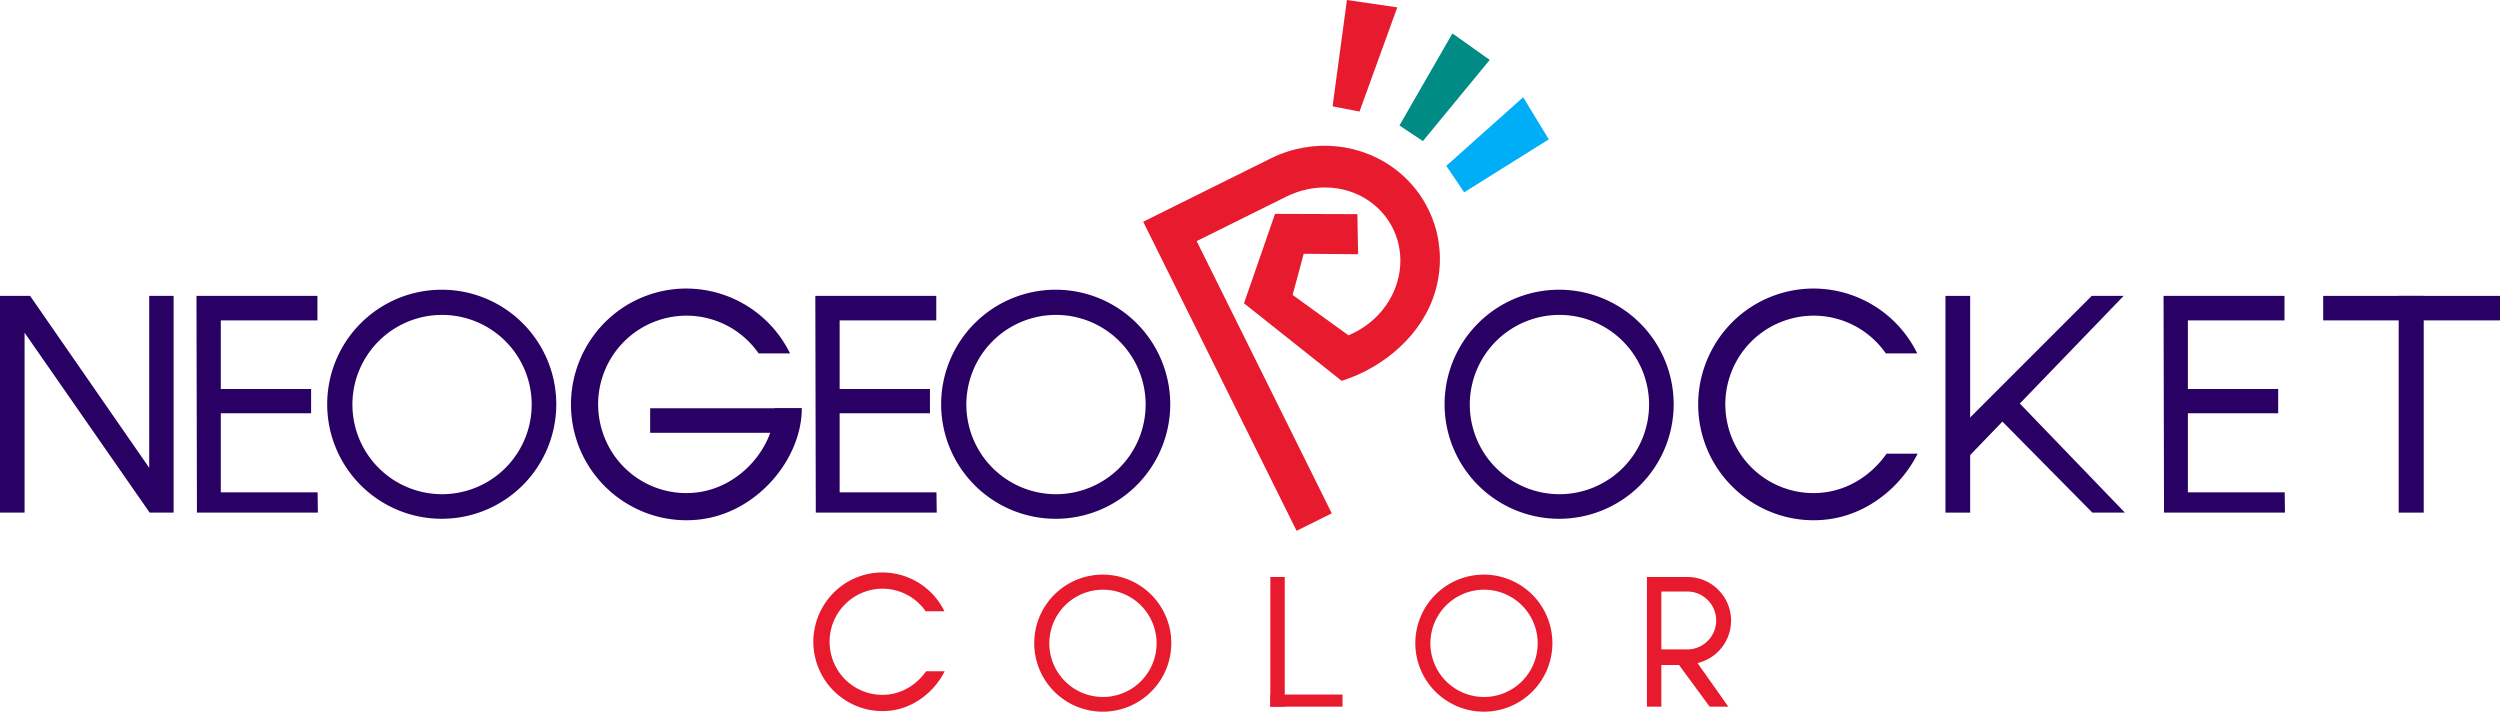 <svg xmlns="http://www.w3.org/2000/svg" width="1028.335" height="292.742" viewBox="0 0 272.08 77.455"><path d="M18.893 55.789h-2.606L2.673 36.21V55.79H0V32.202h3.274l12.963 18.71v-18.71h2.656zM34.595 55.789H21.432l-.05-23.587h13.163v2.666H24.029v7.465h9.828v2.646h-9.828v8.6h10.536z" fill="#290063"/><path d="M48.075 31.53A12.465 12.465 0 0035.61 43.997 12.465 12.465 0 0048.075 56.46 12.465 12.465 0 0060.54 43.996 12.465 12.465 0 0048.075 31.53zm.033 2.743a9.756 9.756 0 019.756 9.756 9.756 9.756 0 01-9.756 9.756 9.756 9.756 0 01-9.755-9.756 9.756 9.756 0 019.755-9.756zM114.893 31.53a12.465 12.465 0 00-12.465 12.466 12.465 12.465 0 0012.465 12.465 12.465 12.465 0 0012.465-12.465 12.465 12.465 0 00-12.465-12.465zm.033 2.743a9.756 9.756 0 019.756 9.756 9.756 9.756 0 01-9.756 9.756 9.756 9.756 0 01-9.756-9.756 9.756 9.756 0 019.756-9.756z" fill="#290063" paint-order="stroke fill markers"/><g fill="#290063"><path style="line-height:normal;font-variant-ligatures:normal;font-variant-position:normal;font-variant-caps:normal;font-variant-numeric:normal;font-variant-alternates:normal;font-feature-settings:normal;text-indent:0;text-align:start;text-decoration-line:none;text-decoration-style:solid;text-decoration-color:#000;text-transform:none;text-orientation:mixed;white-space:normal;shape-padding:0;isolation:auto;mix-blend-mode:normal;solid-color:#000;solid-opacity:1" d="M74.507 31.404a12.46 12.46 0 00-3.995.72c-6.014 2.135-9.482 8.485-8.051 14.719 1.431 6.233 7.324 10.42 13.662 9.695 6.338-.724 11.14-6.65 11.14-12.102h-2.956c0 4.12-3.658 8.609-8.52 9.164-4.862.556-9.342-2.622-10.443-7.42-1.101-4.797 1.544-9.63 6.158-11.27A9.555 9.555 0 0182.56 38.46h3.42a12.584 12.584 0 00-11.472-7.055z" color="#000" font-weight="400" font-family="sans-serif" overflow="visible" paint-order="stroke fill markers"/><path d="M87.264 44.436H70.757v2.67h14.457z"/></g><path d="M101.947 55.789H88.784l-.05-23.587h13.163v2.666H91.38v7.465h9.828v2.646H91.38v8.6h10.536z" fill="#290063"/><path d="M169.683 31.53a12.465 12.465 0 00-12.465 12.466 12.465 12.465 0 0012.465 12.465 12.465 12.465 0 0012.465-12.465 12.465 12.465 0 00-12.465-12.465zm.033 2.743a9.756 9.756 0 019.756 9.756 9.756 9.756 0 01-9.756 9.756 9.756 9.756 0 01-9.755-9.756 9.756 9.756 0 019.755-9.756z" fill="#290063" paint-order="stroke fill markers"/><path d="M197.184 31.404c-1.332.02-2.68.253-3.996.72-6.013 2.135-9.481 8.485-8.05 14.719 1.43 6.233 7.324 10.42 13.662 9.695 4.413-.504 8.08-3.531 9.9-7.163h-3.38c-1.525 2.19-3.98 3.897-6.856 4.225-4.862.556-9.342-2.622-10.443-7.42-1.102-4.797 1.544-9.63 6.158-11.27a9.555 9.555 0 0111.057 3.55h3.42a12.584 12.584 0 00-11.472-7.056z" style="line-height:normal;font-variant-ligatures:normal;font-variant-position:normal;font-variant-caps:normal;font-variant-numeric:normal;font-variant-alternates:normal;font-feature-settings:normal;text-indent:0;text-align:start;text-decoration-line:none;text-decoration-style:solid;text-decoration-color:#000;text-transform:none;text-orientation:mixed;white-space:normal;shape-padding:0;isolation:auto;mix-blend-mode:normal;solid-color:#000;solid-opacity:1" color="#000" font-weight="400" font-family="sans-serif" overflow="visible" fill="#290063" paint-order="stroke fill markers"/><path d="M248.678 55.789h-13.163l-.05-23.587h13.162v2.666h-10.515v7.465h9.828v2.646h-9.828v8.6h10.536z" fill="#290063"/><g fill="#290063"><path d="M211.728 32.202h2.689V55.79h-2.689z" paint-order="stroke fill markers"/><path d="M227.714 55.789h3.541l-12.228-12.695-2.205 1.67z"/><path d="M227.647 32.202h3.474l-18.107 18.776.735-4.878z"/></g><g fill="#290063" paint-order="stroke fill markers"><path d="M252.837 32.202h19.243v2.666h-19.243z"/><path d="M261.055 32.202h2.724V55.79h-2.724z"/></g><path d="M135.387 33.009l3.376-9.731 8.964.027.077 4.362-5.917-.047-1.209 4.479 6.076 4.394c2.993-1.23 5.13-3.905 5.57-6.974.439-3.069-.89-6.04-3.463-7.743-2.574-1.704-5.967-1.816-8.868-.377l-9.756 4.841 14.703 29.627-3.83 1.901-16.693-33.637 13.886-6.89c4.548-2.258 9.961-1.71 13.828 1.397 3.867 3.108 5.468 8.199 4.091 13.005-1.377 4.806-5.656 8.373-10.206 9.806zM146.588 0l-1.56 11.576 2.93.566 4.11-11.339z" fill="#e81a2e"/><path d="M158.07 3.638l-5.765 10.016 2.551 1.701 7.276-8.835z" fill="#008c84"/><path d="M165.77 10.583l-8.362 7.465 1.937 2.882 9.213-5.764z" fill="#00adf7"/><g fill="#e81a2e" paint-order="stroke fill markers"><path style="line-height:normal;font-variant-ligatures:normal;font-variant-position:normal;font-variant-caps:normal;font-variant-numeric:normal;font-variant-alternates:normal;font-feature-settings:normal;text-indent:0;text-align:start;text-decoration-line:none;text-decoration-style:solid;text-decoration-color:#000;text-transform:none;text-orientation:mixed;white-space:normal;shape-padding:0;isolation:auto;mix-blend-mode:normal;solid-color:#000;solid-opacity:1" d="M95.92 62.303a7.447 7.447 0 00-2.391.431c-3.598 1.278-5.674 5.077-4.817 8.807.856 3.73 4.382 6.235 8.175 5.802 2.64-.302 4.834-2.113 5.924-4.287h-2.023c-.913 1.312-2.381 2.332-4.102 2.529a5.738 5.738 0 01-6.25-4.44 5.77 5.77 0 013.686-6.743 5.717 5.717 0 016.616 2.123h2.046a7.53 7.53 0 00-6.865-4.221z" color="#000" font-weight="400" font-family="sans-serif" overflow="visible"/><path d="M120.017 62.538a7.458 7.458 0 00-7.459 7.458 7.458 7.458 0 007.459 7.459 7.458 7.458 0 007.458-7.459 7.458 7.458 0 00-7.458-7.458zm.02 1.64a5.837 5.837 0 015.837 5.838 5.837 5.837 0 01-5.837 5.838 5.837 5.837 0 01-5.838-5.838 5.837 5.837 0 015.838-5.837zM138.253 62.797h1.57v14.114h-1.57z"/><path d="M138.253 75.588h7.859v1.323h-7.859zM161.491 62.538a7.458 7.458 0 00-7.458 7.458 7.458 7.458 0 007.458 7.459 7.458 7.458 0 007.459-7.459 7.458 7.458 0 00-7.459-7.458zm.02 1.64a5.837 5.837 0 015.838 5.838 5.837 5.837 0 01-5.838 5.838 5.837 5.837 0 01-5.837-5.838 5.837 5.837 0 015.837-5.837zM179.238 62.797h1.57V76.91h-1.57z"/><path d="M184.744 72.163a4.747 4.747 0 00-1.098-9.366h-4.408l.878 1.579h3.509a3.151 3.151 0 110 6.302h-3.48l-.058 1.698h2.648l3.332 4.534h2.03z"/></g></svg>
